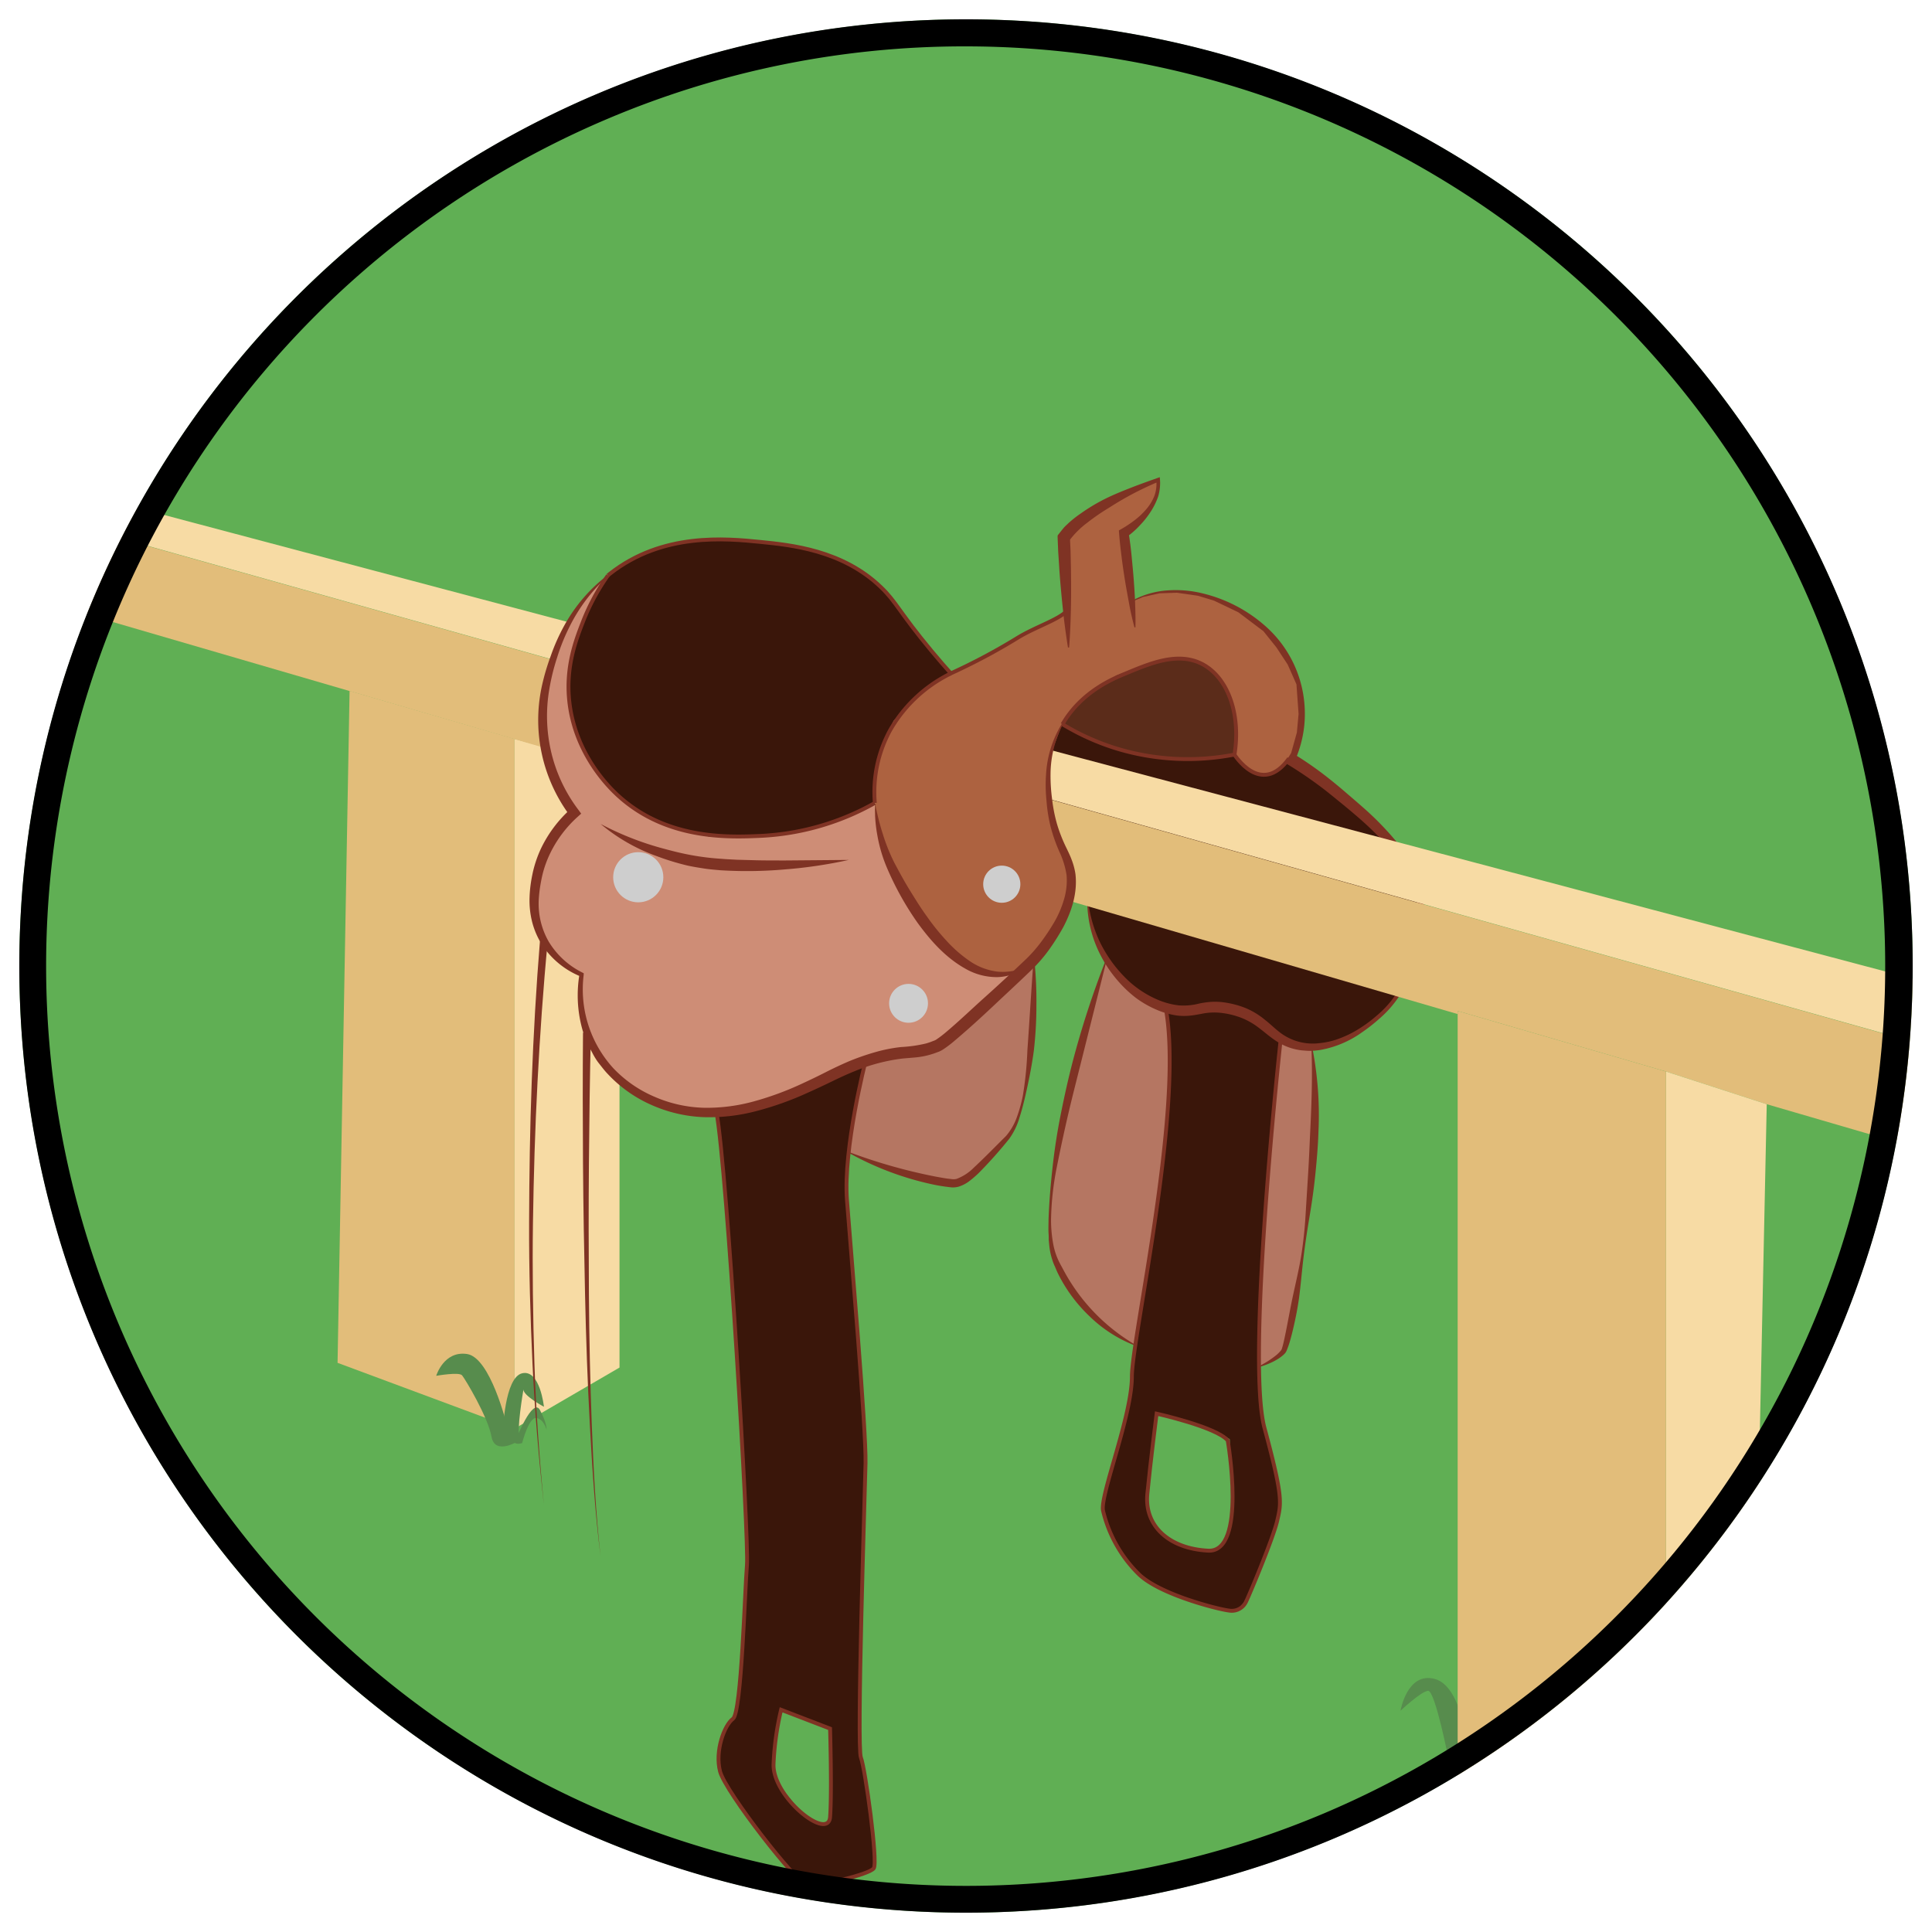 <svg xmlns="http://www.w3.org/2000/svg" viewBox="0 0 500 500"><defs><style>.ba435242-0a02-43f4-84da-4794f7ae3fe6{fill:#60af54;}.e5c68598-49f7-4ccd-ba5b-a9424eed1279{fill:#3a160a;}.ff7bd1db-0668-4918-aa81-92d928c56e2d{fill:#b57662;}.b7e26c97-407c-450f-ab77-8918681231c4{fill:#7f3324;}.e511f461-37eb-48d3-a4b3-61347e4c3875{fill:#e2bd7a;}.bd67ab1a-c30b-4541-bb73-ba49dbb1dc3e{fill:#f7dba4;}.e8795778-7b48-4f1e-b003-cc26ee0f3a72{fill:#578c4d;}.b06ed23a-062d-4e83-92f6-cab003420ca7,.be7406fd-cb5f-4605-b7c6-724e4b0a68a8{fill:none;}.bbf35527-d6c8-44e6-be01-a6931d291192{fill:#ad6240;}.bc61e053-aece-4d53-8aeb-e090be10a024{fill:#5b2c1a;}.b02e1dea-6aca-4c41-874f-9eeb85812437{fill:#ce8d76;}.b06ed23a-062d-4e83-92f6-cab003420ca7{stroke:#7f3324;stroke-miterlimit:10;}.ad37adb9-fd84-4387-8005-b6df0b941337{fill:#cecece;}</style></defs><title>actives icon</title><g id="a62e40fe-7da6-416a-9252-dec5836fc117" data-name="Layer 9"><circle class="ba435242-0a02-43f4-84da-4794f7ae3fe6" cx="250" cy="250" r="245"/></g><g id="bd6e8266-1cc3-4fca-90db-03461e072637" data-name="Layer 3"><polygon class="e5c68598-49f7-4ccd-ba5b-a9424eed1279" points="333.59 196.03 336.07 197.9 337.8 198.94 340.86 201.09 345.48 204.7 348.13 206.9 350.66 209.03 353.52 211.56 357.81 215.72 359.81 217.96 361.99 220.78 364.32 224.37 366.01 228.67 367.61 233.81 367.91 237.83 367.07 244.46 365.67 250 363.12 255.53 359.39 260.53 354.29 265.13 351 267.37 346.69 269.51 341.27 271 336.9 271 332 269.13 329 266.98 324.23 263.35 319.7 261.42 314.27 260.63 311 260.96 308.44 261.43 305.12 261.51 300.39 260.38 296.76 258.68 292.83 255.9 289.32 252.04 285.41 246.78 283.77 243.35 282.73 239.53 281.64 235.03 281.48 233.26 277.32 232.62 277.32 227.97 276.7 224.02 275.39 220.56 272.95 214.38 271.77 208.31 271.19 201.26 272.08 194.78 273.44 190.34 274.97 186.96 276.06 188.09 280.96 190.65 283.13 191.72 288.49 193.72 291.45 194.13 293.99 195.28 297.15 195.5 301.07 196.12 307.12 196.4 308.88 196.35 311.93 196.12 315.43 195.85 319.27 195.28 320.43 196.51 322.67 199.18 324.54 199.93 326.38 200.43 329.11 200.25 331.57 198.97 333.59 196.03"/><polygon class="ff7bd1db-0668-4918-aa81-92d928c56e2d" points="286.18 248.87 284.29 254.98 282.13 262.32 280.65 267.59 278.1 277.31 275.28 289.49 273.01 301.8 272.22 307.81 271.7 316.73 271.7 321.57 273.02 325.93 276.96 333.29 279.4 336.62 284.14 341.64 287.14 344.12 292.92 347.74 293.75 347.74 295.65 336.51 298.62 317.73 299.96 308.23 301.29 297.26 301.96 290.25 302.37 284.72 302.68 277.31 302.68 269.54 301.42 260.81 297.3 259.1 294.19 256.92 291.79 255.14 289.32 252.04 286.66 249.54 286.18 248.87"/><polygon class="ff7bd1db-0668-4918-aa81-92d928c56e2d" points="339.57 271.59 340.31 274.52 340.31 290.4 339.94 297.78 339.14 307.63 337.69 320.51 336.5 328.88 334.76 339.13 333.01 347.19 331.82 350.08 327.47 352.96 325.9 353.64 326.52 328.32 327.37 314.78 328.18 304 329.1 293.06 330.2 281.15 331.46 268.81 333.11 269.71 334.84 270.4 337.49 270.76 339.57 271.59"/><polygon class="e5c68598-49f7-4ccd-ba5b-a9424eed1279" points="301.76 261.26 302.16 264 302.68 267.15 302.8 273.04 302.65 277.98 302.28 283.39 301.79 292.1 300.98 302.11 299.73 311.64 298.32 320.18 296.22 332.91 294.05 346.67 292.85 358.09 292.32 362.07 299.8 365.95 308.87 368.47 316.38 371.25 318.27 372.48 318.39 377.61 318.99 382.36 318.68 392.83 317.57 397.49 315.84 400.18 314.15 401.15 308.68 400.79 302.63 398.37 298.66 394.42 296.86 390.54 296.98 386.32 299.42 367.47 291.93 364.1 289.99 371.98 288.48 377.34 286.23 385.47 285.46 390.91 287.54 397.05 290.55 402.41 292.09 404.48 295.5 408.06 298.37 410.01 303.41 412.44 308.85 414.42 314.06 415.93 318.58 416.53 320.33 416.53 322.85 413.69 324.9 408.83 328.17 400.6 330.45 393.89 331.46 390.17 331.1 386.51 330.78 383.21 327.79 371.68 326.55 365.85 326.06 360.52 325.78 353.07 326.15 336.17 327 320.72 327.84 308.46 329.99 282.42 331.46 268.81 329.26 267.47 327.62 265.93 325.4 264.25 322.36 262.22 318.59 261.26 315.16 260.39 311.92 260.81 308.44 261.43 303.08 261.02 301.76 261.26"/><path class="b7e26c97-407c-450f-ab77-8918681231c4" d="M281.63,233.25a33.26,33.26,0,0,0,3.09,10.68,34.51,34.51,0,0,0,6.36,8.95,26.23,26.23,0,0,0,8.9,6,19.52,19.52,0,0,0,5.11,1.31,16.12,16.12,0,0,0,5.23-.47,22.91,22.91,0,0,1,3-.43,17.23,17.23,0,0,1,3.05.07,23.9,23.9,0,0,1,5.81,1.45,19.72,19.72,0,0,1,5.14,3.08c1.55,1.21,2.86,2.55,4.29,3.58a14,14,0,0,0,10,2.48,19.89,19.89,0,0,0,5.28-1.29,27.56,27.56,0,0,0,4.94-2.49,36,36,0,0,0,4.47-3.33,27,27,0,0,0,3.87-4,38.94,38.94,0,0,0,3-4.69,36.63,36.63,0,0,0,2.25-5.09,28.73,28.73,0,0,0-.66-21.46,36.56,36.56,0,0,0-6.05-9.07,88.37,88.37,0,0,0-8-7.67c-1.42-1.22-2.86-2.41-4.32-3.59s-2.9-2.38-4.38-3.49a103.88,103.88,0,0,0-9.21-6.22l-1.2-.73.57-1.29a28.12,28.12,0,0,0-6.3-31.58,38.6,38.6,0,0,0-7-5.24,36.78,36.78,0,0,0-8-3.55,31,31,0,0,0-8.71-1.32,23.07,23.07,0,0,0-8.69,1.7l-.13-.27a22.08,22.08,0,0,1,8.77-2.48,29,29,0,0,1,9.18.78,37.77,37.77,0,0,1,16.3,8.55A30.13,30.13,0,0,1,337,178.26a30.65,30.65,0,0,1,.55,9.46,30.08,30.08,0,0,1-2.45,9.18l-.64-2a90.42,90.42,0,0,1,9.42,6.55c1.51,1.19,3,2.43,4.4,3.64s2.88,2.46,4.3,3.72a77.84,77.84,0,0,1,8.09,8.15,36.92,36.92,0,0,1,6.07,9.9,29.4,29.4,0,0,1,2,11.41,32.65,32.65,0,0,1-2.28,11.24,40.39,40.39,0,0,1-5.56,10,27.74,27.74,0,0,1-3.95,4.15,44,44,0,0,1-4.5,3.53,26.6,26.6,0,0,1-10.6,4.51,18.17,18.17,0,0,1-2.95.26,14.89,14.89,0,0,1-1.49-.09,10.63,10.63,0,0,1-1.49-.18,15,15,0,0,1-5.59-2.24c-1.7-1.1-3.11-2.38-4.56-3.46a18.57,18.57,0,0,0-4.57-2.6,21.37,21.37,0,0,0-5.13-1.25,15.91,15.91,0,0,0-5.22.26c-.91.16-1.88.36-2.9.45a15.19,15.19,0,0,1-3.09,0,20.72,20.72,0,0,1-5.76-1.63,26.22,26.22,0,0,1-5.11-2.95,31.05,31.05,0,0,1-4.3-4,33.23,33.23,0,0,1-6.11-9.78,31,31,0,0,1-2.21-11.18Z"/><polygon class="e511f461-37eb-48d3-a4b3-61347e4c3875" points="90.47 178.8 87.36 352.7 133.17 369.73 133.17 191.22 90.47 178.8"/><polygon class="bd67ab1a-c30b-4541-bb73-ba49dbb1dc3e" points="133.17 369.73 160.33 353.92 160.33 198.7 133.17 191.22 133.17 369.73"/><path class="e8795778-7b48-4f1e-b003-cc26ee0f3a72" d="M379.79,452.5s-1.35-16.11-8.49-18-8.85,8.24-8.85,8.24,5.29-5,7.13-5.16,5.41,18.2,5.41,18.2Z"/><path class="e8795778-7b48-4f1e-b003-cc26ee0f3a72" d="M392.21,442.91s2.21-10.58-1-14.51c0,0-5.78,6.14-6.4,12.54s-1.11,10-1.11,10Z"/><path class="e8795778-7b48-4f1e-b003-cc26ee0f3a72" d="M130.15,370.63s.39-14.18,5-15.23,5.62,8.67,5.62,8.67-5.38-2.89-5.3-4.47c0,0-1.89,10.77-1,13.13S130.06,372.22,130.15,370.63Z"/><path class="e8795778-7b48-4f1e-b003-cc26ee0f3a72" d="M131.12,368.66s-4.2-17.32-10.23-18.24-8,5.64-8,5.64,5.91-1.05,6.69-.13,6.7,10.76,7.62,15.88,7.29.92,7.29.92Z"/><path class="e8795778-7b48-4f1e-b003-cc26ee0f3a72" d="M133.47,372.66s4.41-11.22,6.27-7.74,1.7,5.06,1.7,5.06-.71-2.8-2.67-3-3.64,6.49-3.64,6.49-2.3.71-1.66-.8"/><path class="be7406fd-cb5f-4605-b7c6-724e4b0a68a8" d="M457.24,285.77l-2.07,98.15a243.51,243.51,0,0,0,35.59-88.38l-33.52-9.77Z"/><path class="be7406fd-cb5f-4605-b7c6-724e4b0a68a8" d="M495,250C495,114.69,385.31,5,250,5A244.94,244.94,0,0,0,35.56,131.44L495,253.29C495,252.19,495,251.1,495,250Z"/><path class="be7406fd-cb5f-4605-b7c6-724e4b0a68a8" d="M377.24,450.82V262.44L22.48,159A244.35,244.35,0,0,0,5,250C5,385.31,114.69,495,250,495a243.88,243.88,0,0,0,127.24-35.59Z"/><path class="bd67ab1a-c30b-4541-bb73-ba49dbb1dc3e" d="M495,253.29,35.56,131.44q-2.16,3.92-4.19,7.9l462.87,130Q494.85,261.41,495,253.29Z"/><path class="e511f461-37eb-48d3-a4b3-61347e4c3875" d="M377.24,261.63l53.92,15.68,26.08,8.46,33.52,9.77a246.88,246.88,0,0,0,3.48-26.15l-462.87-130q-4.86,9.58-8.89,19.63L377.24,262.44Z"/><path class="bd67ab1a-c30b-4541-bb73-ba49dbb1dc3e" d="M457.24,285.77l-26.08-8.46V414.94a245.91,245.91,0,0,0,24-31l2.07-98.15Z"/><path class="e511f461-37eb-48d3-a4b3-61347e4c3875" d="M431.16,277.31l-53.92-15.68V459.41a246.07,246.07,0,0,0,53.92-44.47Z"/><polygon class="bbf35527-d6c8-44e6-be01-a6931d291192" points="266.85 249.1 269.73 245.86 272.95 241.22 275.28 236.87 276.99 231.44 277.32 226.37 274.97 219.7 272.95 214.38 271.67 207.81 271.36 199.85 272.08 194.78 274.62 188.06 277.09 184.33 284.05 177.73 290.18 174.77 296.24 172.33 301.53 170.81 304.56 170.21 308.38 170.61 311.69 172.19 314.06 174 316.84 177.55 318.49 180.34 319.46 183.58 319.78 187.4 319.78 190.78 319.27 195.28 322.36 198.54 324.54 199.93 327.11 200.51 329.64 199.91 332.25 197.9 334.15 194.88 335.63 189.56 336.07 184.77 335.52 177.1 333.25 171.98 330.32 167.53 326.98 163.36 320.51 158.48 314.2 155.45 310.01 154.18 304.58 153.4 300.07 153.55 295.77 154.51 292.97 155.74 290.99 137.88 293.89 135.7 296.64 132.93 299.2 129.44 299.82 125.9 299.82 124.15 293.77 126.61 288.8 129 284.49 131.38 280.35 134.14 277.17 136.87 275.01 139.31 276.36 158.85 275.74 158.48 273.46 160.01 269.4 162.34 266.48 163.38 263.18 165.19 258.12 168.63 254.66 170.06 247.52 173.6 243.19 175.81 238.73 178.98 237.17 180.37 234.41 183.24 232.07 186.24 228.81 192.09 227.22 197.02 226.41 201.96 226.41 206.4 226.8 211.41 227.93 216.78 230.05 222.96 232.8 228.5 237.44 236.24 239.54 239.2 242.48 242.84 244.74 245.24 247.61 247.78 252.19 250.66 256.32 251.99 260.49 252.04 264.07 251.51 266.85 249.1"/><polygon class="bc61e053-aece-4d53-8aeb-e090be10a024" points="319.27 195.28 319.78 189.97 319.46 185 317.9 179.35 315.42 175.54 311.69 172.19 306.36 170.4 302.28 170.66 295.45 172.65 288.98 174.78 282.93 178.78 279.79 181.54 277.09 184.33 275.35 186.48 275.35 187.32 278.56 189.47 280.96 190.65 287.03 193.1 289.49 193.88 292.37 194.66 295.51 195.28 299.82 196.01 303.64 196.35 308.88 196.35 314.12 195.9 319.27 195.28"/><polygon class="b02e1dea-6aca-4c41-874f-9eeb85812437" points="155.53 150.48 152.96 153.07 150.45 156.11 148.29 159.27 146.26 162.78 145.22 165.15 143.88 167.9 142.48 173.5 141.38 177.59 140.47 181.49 140.47 186.55 140.96 193.01 141.79 196.51 144.74 204.35 147.1 208.31 148.51 210.51 145.73 213.24 142.78 216.49 140.98 220.54 139.28 224.91 138.53 228.64 138.31 232.52 138.17 236.99 139.35 240.05 140.54 243.19 143.38 247.23 145.6 249.5 150.42 252.39 150.08 258.41 150.71 264.08 152.18 268.39 154.52 272.08 156.28 275.2 159.77 278.73 161.83 280.48 164.34 282.47 167.24 284.11 170.83 285.9 173.96 286.47 179.6 287.5 183.66 287.67 187.1 287.8 192.2 287.06 196.69 285.98 203.21 283.78 207.19 282.14 211.7 280.06 217.36 277.31 219.94 276.17 225.51 274.18 228.84 272.75 233.64 272.5 239.05 271.86 243.32 270.32 247.87 266.67 254.35 260.81 257.64 257.76 262.23 253.5 265.79 250.35 261.54 251.87 258.51 252.19 255.43 251.83 253.04 251.09 248.4 248.79 245.02 245.67 240.56 240.94 236.18 234.3 232.8 228.5 230.05 222.96 227.93 216.78 226.41 210.34 226.32 207.56 160.33 150.48 155.53 150.48"/><polygon class="e5c68598-49f7-4ccd-ba5b-a9424eed1279" points="245.88 174.12 242.7 170.45 235.57 161.59 232.33 157.19 229.21 153.26 225.7 149.99 221.8 147.24 215.85 144.28 207.74 141.84 200.55 140.33 194.41 140.03 190.2 139.71 184.01 139.64 175.53 140.56 168.44 142.54 164.69 144.16 159.89 146.98 157.6 148.94 154.75 152.88 152.96 156.88 150.34 162.16 148.85 166.86 147.25 173.29 147.1 178.94 147.78 183.64 149.15 189 151.53 195.12 154.44 199.94 157.3 203.22 161.94 207.59 166.08 210.45 171.31 213.05 174.02 214.04 179 215.36 183.48 216.49 188.89 216.45 200.49 216.06 208.21 214.81 217.81 211.96 226.32 207.56 226.41 201.96 227.22 197.02 228.99 191.38 231.25 186.62 233.93 183.58 237.17 180.37 240.54 177.45 244.05 175.13 245.88 174.12"/><polygon class="e5c68598-49f7-4ccd-ba5b-a9424eed1279" points="291.71 365.5 292.73 361.52 300.17 364.72 298.99 368.73 291.71 365.5"/><polygon class="ff7bd1db-0668-4918-aa81-92d928c56e2d" points="266.85 249.1 267.84 249.1 267.6 254.89 267.11 266.94 265.79 280.44 264.06 287.47 262.69 291.25 261.11 293.97 256.7 298.3 254.24 301.34 249.07 305.62 246.1 306.22 235.76 304.12 223.12 299.76 219.65 298.24 220.76 290.33 222.13 283 223.38 277.31 223.92 275.06 225.51 274.18 232.1 272.42 236.59 272.2 242.35 270.91 252.5 262.45 260.56 255.11 266.85 249.1"/><polygon class="e5c68598-49f7-4ccd-ba5b-a9424eed1279" points="224 274.72 223.02 278.27 221.42 286.81 219.98 295.34 219.18 303.96 220.15 322.26 221.17 334.96 222.86 357.14 224 373.66 224 382.22 224 392.63 223.22 408.04 222.82 424.51 222.55 439.74 222.51 448.53 222.65 453.65 224 460.1 225.36 469.82 226.08 476.42 226.39 480.67 225.96 483.7 217.39 486.77 204.91 484.65 198.17 476.3 192.5 468.7 187.46 460.91 186 455.99 186.54 450.81 187.45 448.04 188.66 445.91 190.36 444.14 191.94 429.86 202.13 442.58 200.49 451.85 200.18 457.97 201.95 462.45 206.19 467.6 208.97 470.33 212.13 471.78 214.43 471.48 214.91 468.45 215.34 459.97 215.04 447.06 202.87 442.76 192.15 426.54 193.18 407.2 193.22 398.54 192.45 382.99 191.22 362.44 189.99 343.84 187.44 309.62 185.43 287.73 187.1 287.8 191.41 287.38 196.07 285.99 200.86 284.59 207.19 282.14 212.85 279.38 217.36 277.31 224 274.72"/><polygon class="e5c68598-49f7-4ccd-ba5b-a9424eed1279" points="191.69 432.05 192.29 425.22 203.98 443.16 201.98 443.16 191.69 432.05"/><path class="b06ed23a-062d-4e83-92f6-cab003420ca7" d="M331.46,268.81s-9.07,82.78-4.2,100.8,4.33,19.43,3.27,24-7.2,19.19-8,20.79a4.09,4.09,0,0,1-4.54,2.4c-2.4-.26-17.59-4-23.19-9.33a34.12,34.12,0,0,1-9.34-16.53c-.8-4,7.47-24.53,7.47-34.66s13.55-69.58,8.75-95.44"/><path class="b06ed23a-062d-4e83-92f6-cab003420ca7" d="M299.33,365.85s15.46,3.46,18.4,6.93c0,0,5.06,29.06-5.07,28.53s-16.53-6.4-15.73-14.67S299.33,365.85,299.33,365.85Z"/><path class="b06ed23a-062d-4e83-92f6-cab003420ca7" d="M224,274.65s-5.83,22.59-4.8,36,5,59.32,4.8,68.08-2.31,73.32-1.2,76.11,4.45,27,3.34,28.66-14.75,4.73-17.25,4.45-21.15-24.21-22.54-29.5,1.11-12,3.34-13.63,3.06-33.39,3.62-39.79-5.12-102-7.9-117.3"/><path class="b7e26c97-407c-450f-ab77-8918681231c4" d="M152.92,267.29c-.27,11.28-.42,22.57-.51,33.85s-.08,22.58,0,33.87.32,22.58.75,33.86,1,22.56,2.25,33.79c-1.42-11.21-2.13-22.49-2.75-33.77s-1-22.57-1.25-33.86-.45-22.59-.53-33.89-.09-22.59,0-33.89Z"/><path class="b7e26c97-407c-450f-ab77-8918681231c4" d="M141.75,243.58c-1.17,12.09-2,24.24-2.64,36.38s-1,24.31-1.18,36.47,0,24.33.38,36.49,1.27,24.31,2.44,36.43c-1.33-12.1-2.37-24.24-2.94-36.4s-.92-24.35-.88-36.53.22-24.36.68-36.53,1.14-24.33,2.14-36.5Z"/><path class="b7e26c97-407c-450f-ab77-8918681231c4" d="M293.71,348.21A34.91,34.91,0,0,1,282,340.68a39.33,39.33,0,0,1-8.29-11.28c-.25-.54-.47-1.08-.7-1.62a12,12,0,0,1-.65-1.65,17.91,17.91,0,0,1-.78-3.49l-.17-1.75c0-.59,0-1.17-.05-1.75-.06-1.16,0-2.32,0-3.48.16-4.63.56-9.23,1.07-13.82s1.23-9.17,2.14-13.7,1.9-9,3.07-13.5a237.69,237.69,0,0,1,8.59-26.31l.19.06-6.71,26.78c-1.11,4.45-2.26,8.9-3.3,13.37s-2,8.95-2.9,13.46a74.87,74.87,0,0,0-1.5,13.67,34,34,0,0,0,.66,6.78,17.53,17.53,0,0,0,1,3.18c.41,1,1,2,1.53,3A49.28,49.28,0,0,0,293.79,348Z"/><path class="b7e26c97-407c-450f-ab77-8918681231c4" d="M267.68,248.36a103.27,103.27,0,0,1,.54,11.79,101.1,101.1,0,0,1-.67,11.8c-.52,3.92-1.31,7.8-2.19,11.64-.44,1.92-.93,3.83-1.54,5.72a17.92,17.92,0,0,1-2.64,5.42,115.48,115.48,0,0,1-7.89,8.85,28.2,28.2,0,0,1-2.31,2,9,9,0,0,1-2.93,1.54,5.55,5.55,0,0,1-1.82.17c-.51-.05-1-.12-1.51-.18-1-.15-2-.3-2.95-.5a78,78,0,0,1-22.16-8.29l.09-.18a140.44,140.44,0,0,0,22.47,6.37c1,.18,1.9.35,2.85.49l1.42.17a3.44,3.44,0,0,0,1.1-.07,12.31,12.31,0,0,0,4.47-2.9c2.81-2.61,5.58-5.46,8.34-8.2a15.31,15.31,0,0,0,2.83-4.93,37.06,37.06,0,0,0,1.55-5.62,93.2,93.2,0,0,0,1.16-11.66c.56-7.79,1-15.59,1.59-23.44Z"/><path class="b7e26c97-407c-450f-ab77-8918681231c4" d="M325.87,353.55a25,25,0,0,0,4.49-2.89,9.58,9.58,0,0,0,.91-.89,4.66,4.66,0,0,0,.37-.46.75.75,0,0,1,.08-.18l.09-.29c.25-.8.44-1.69.63-2.56.75-3.5,1.35-7.06,2.1-10.59s1.61-7.06,2.2-10.63a108.43,108.43,0,0,0,1.15-10.79l.67-10.82c.22-3.6.36-7.21.53-10.81.35-7.2.61-14.38.3-21.63l.2,0a90.06,90.06,0,0,1,1.63,21.74c-.11,3.63-.42,7.26-.78,10.87s-.86,7.21-1.46,10.79-1.16,7.16-1.6,10.76-.72,7.22-1.2,10.83c-.26,1.79-.57,3.58-.95,5.36s-.78,3.56-1.28,5.32a22.44,22.44,0,0,1-.89,2.66l-.14.34-.25.42a5.6,5.6,0,0,1-.53.55,11.59,11.59,0,0,1-1.14.88,15.84,15.84,0,0,1-2.47,1.31,18.51,18.51,0,0,1-2.59.91Z"/><path class="b06ed23a-062d-4e83-92f6-cab003420ca7" d="M246,174.3A159,159,0,0,0,263.46,165c4.59-2.79,10.75-4.71,12.71-7"/><path class="b7e26c97-407c-450f-ab77-8918681231c4" d="M266,250a13.33,13.33,0,0,1-7.89,2.88,16.33,16.33,0,0,1-8.35-2.23c-5.08-2.86-8.93-7.22-12.23-11.74a77.25,77.25,0,0,1-8.13-14.66,38.49,38.49,0,0,1-2.35-8.11,37.66,37.66,0,0,1-.59-8.33,64.11,64.11,0,0,0,2,8,48.6,48.6,0,0,0,3,7.48c1.28,2.4,2.57,4.8,4,7.11s2.85,4.62,4.44,6.8a59,59,0,0,0,5.05,6.26,34.17,34.17,0,0,0,5.95,5.22,16.19,16.19,0,0,0,7.21,2.77A14.64,14.64,0,0,0,266,250Z"/><path class="b06ed23a-062d-4e83-92f6-cab003420ca7" d="M226.41,207.81A33.38,33.38,0,0,1,230.35,189,36.62,36.62,0,0,1,245,174.83c.36-.19.72-.36,1.07-.53"/><path class="b06ed23a-062d-4e83-92f6-cab003420ca7" d="M275,187.45a62.46,62.46,0,0,0,14.3,6.37,63.32,63.32,0,0,0,30.19,1.46c1.67-10.35-1.64-19.84-8.27-23.38-6.44-3.42-13.92-.06-20,2.44-3.27,1.35-11.41,4.73-16.25,13.11"/><path class="b06ed23a-062d-4e83-92f6-cab003420ca7" d="M157.3,148.94c.17-.13.32-.27.49-.41,13.67-10.8,30.07-9.17,39-8.28,7.9.79,21.23,2.12,31.17,11.69,4,3.81,4.57,6.23,13.14,16.56q2.63,3.15,5,5.8"/><path class="b7e26c97-407c-450f-ab77-8918681231c4" d="M157.4,149.06a43.61,43.61,0,0,0-5.73,6.2,44.19,44.19,0,0,0-4.39,7.16,51.73,51.73,0,0,0-3.11,7.78,55.69,55.69,0,0,0-2,8.12,40.8,40.8,0,0,0,.51,16.44,39.88,39.88,0,0,0,7,14.81l.73,1-.92.83a30.71,30.71,0,0,0-7.12,9.47,27.69,27.69,0,0,0-2,5.58c-.22.95-.42,2-.58,3s-.27,2-.34,3A19.74,19.74,0,0,0,142,243.68a21.1,21.1,0,0,0,8.69,8h0l.37.19,0,.41a30.27,30.27,0,0,0,7.72,24.23,32,32,0,0,0,10.7,7.37,34.24,34.24,0,0,0,12.68,2.81,45.62,45.62,0,0,0,13-1.67,78.38,78.38,0,0,0,12.46-4.6c2-.92,4.06-1.91,6-2.9s4.08-2,6.21-2.91a63,63,0,0,1,6.53-2.27,39.8,39.8,0,0,1,6.87-1.37,35.17,35.17,0,0,0,6.42-.92c.49-.15,1-.3,1.48-.5l.74-.28.23-.11c.07,0,.18-.12.28-.17a28,28,0,0,0,2.51-1.92c3.38-2.85,6.65-6,10-9s6.68-6.09,9.91-9.15a36.6,36.6,0,0,0,4.38-4.8,56.65,56.65,0,0,0,3.66-5.47,26.26,26.26,0,0,0,2.53-5.91,17,17,0,0,0,.66-6.23,21.83,21.83,0,0,0-1.88-6.12,43.05,43.05,0,0,1-2.27-6.5,40.88,40.88,0,0,1-1.06-6.8,39.28,39.28,0,0,1-.09-6.86,28,28,0,0,1,4.08-12.92l.26.15a28.23,28.23,0,0,0-3.19,12.83,44.78,44.78,0,0,0,.42,6.64,39.05,39.05,0,0,0,1.3,6.49,40,40,0,0,0,2.44,6.14c.48,1,1,2.07,1.39,3.17a17.06,17.06,0,0,1,.9,3.51c.55,4.9-1,9.59-3.15,13.7a59.22,59.22,0,0,1-3.7,5.86,38.21,38.21,0,0,1-4.59,5.28c-3.28,3.17-6.57,6.2-9.86,9.3s-6.61,6.12-10.12,9.08a28.62,28.62,0,0,1-2.87,2.16c-.15.09-.27.17-.44.26l-.53.26-.84.31c-.56.22-1.15.39-1.73.56a20.15,20.15,0,0,1-3.57.65l-3.37.29A47.23,47.23,0,0,0,221,277.3c-2,.8-4,1.75-6.06,2.75s-4.08,1.94-6.17,2.87a80.64,80.64,0,0,1-12.92,4.6,48,48,0,0,1-13.73,1.6,36.76,36.76,0,0,1-13.5-3.15,34.44,34.44,0,0,1-11.31-8c-.82-.84-1.51-1.78-2.24-2.69s-1.33-1.92-1.87-3a25.84,25.84,0,0,1-2.64-6.44,32.94,32.94,0,0,1-.59-13.72l.33.6h0a21.7,21.7,0,0,1-9.88-8,20.45,20.45,0,0,1-2.67-6,22.63,22.63,0,0,1-.7-6.5,31.49,31.49,0,0,1,.27-3.23c.14-1.06.33-2.08.56-3.16a30.43,30.43,0,0,1,2.09-6.16,32.61,32.61,0,0,1,7.74-10.33l-.18,1.81A41.39,41.39,0,0,1,140.14,178a58,58,0,0,1,2.41-8.29,50.51,50.51,0,0,1,3.52-7.88,41.6,41.6,0,0,1,11.14-12.95Z"/><path class="b06ed23a-062d-4e83-92f6-cab003420ca7" d="M226.41,207.81A66.6,66.6,0,0,1,197,216.32c-8.24.37-24.4,1.1-37-10.39-2.12-1.93-11.13-10.58-12.66-24.35-1-9.07,1.72-16,3.57-20.77a55.94,55.94,0,0,1,6.41-11.87"/><path class="b7e26c97-407c-450f-ab77-8918681231c4" d="M219.65,222.55A118.8,118.8,0,0,1,203.16,225a111.27,111.27,0,0,1-16.74.22c-1.4-.13-2.8-.23-4.2-.45s-2.81-.44-4.2-.74a65.44,65.44,0,0,1-8.07-2.47,47.19,47.19,0,0,1-14.51-8.32,77.7,77.7,0,0,0,15.25,6.1c2.62.72,5.26,1.42,7.92,1.91a64.51,64.51,0,0,0,8,1c1.35.12,2.72.17,4.08.25l4.11.11c2.74.09,5.48.07,8.24.08Z"/><path class="b06ed23a-062d-4e83-92f6-cab003420ca7" d="M319.46,195.28s6.91,11.1,14.13,1"/><circle class="ad37adb9-fd84-4387-8005-b6df0b941337" cx="259.26" cy="228.83" r="4.81"/><circle class="ad37adb9-fd84-4387-8005-b6df0b941337" cx="165.18" cy="227.03" r="6.49"/><circle class="ad37adb9-fd84-4387-8005-b6df0b941337" cx="235.13" cy="259.66" r="5.03"/><path class="b7e26c97-407c-450f-ab77-8918681231c4" d="M293.6,162.37c-.53-2-1-4-1.36-6s-.75-4-1.08-6.05-.62-4-.88-6.09-.5-4.06-.65-6.1l-.07-.85.67-.38a29.68,29.68,0,0,0,3.41-2.27,19,19,0,0,0,3-2.83,12.26,12.26,0,0,0,2.14-3.53,9.08,9.08,0,0,0,.46-4l.63.38a80.33,80.33,0,0,0-12.7,6.66,56.81,56.81,0,0,0-5.83,4,22.72,22.72,0,0,0-4.71,4.74l.27-1,.16,3.56.08,3.56c.06,2.37.06,4.75.06,7.13s-.05,4.75-.13,7.13-.2,4.76-.38,7.15h-.3q-.57-3.54-1-7.08c-.28-2.37-.52-4.74-.74-7.1s-.42-4.74-.56-7.11l-.23-3.55-.15-3.56,0-.59.29-.38c.42-.53.83-1.06,1.26-1.57s.92-.91,1.39-1.37a28.61,28.61,0,0,1,3-2.35A48.54,48.54,0,0,1,286,129.1c2.19-1.09,4.46-2,6.73-2.89s4.54-1.69,6.84-2.51l.58-.2.05.59a12.05,12.05,0,0,1-.49,4.47,18.28,18.28,0,0,1-2,4,23.4,23.4,0,0,1-2.8,3.49,21.43,21.43,0,0,1-3.44,3l.6-1.23c.33,2,.6,4.06.79,6.09s.4,4.08.55,6.12.29,4.09.36,6.15.13,4.1.08,6.17Z"/><path class="b06ed23a-062d-4e83-92f6-cab003420ca7" d="M202.15,442.49l12.67,4.87s.49,16.58,0,22.91-15.11-5.36-14.62-13.89A73.37,73.37,0,0,1,202.15,442.49Z"/><path d="M250,12a238.07,238.07,0,0,1,92.64,457.3A238.06,238.06,0,0,1,157.36,30.7,236.51,236.51,0,0,1,250,12m0-7C114.69,5,5,114.69,5,250S114.69,495,250,495,495,385.31,495,250,385.31,5,250,5Z"/></g></svg>
